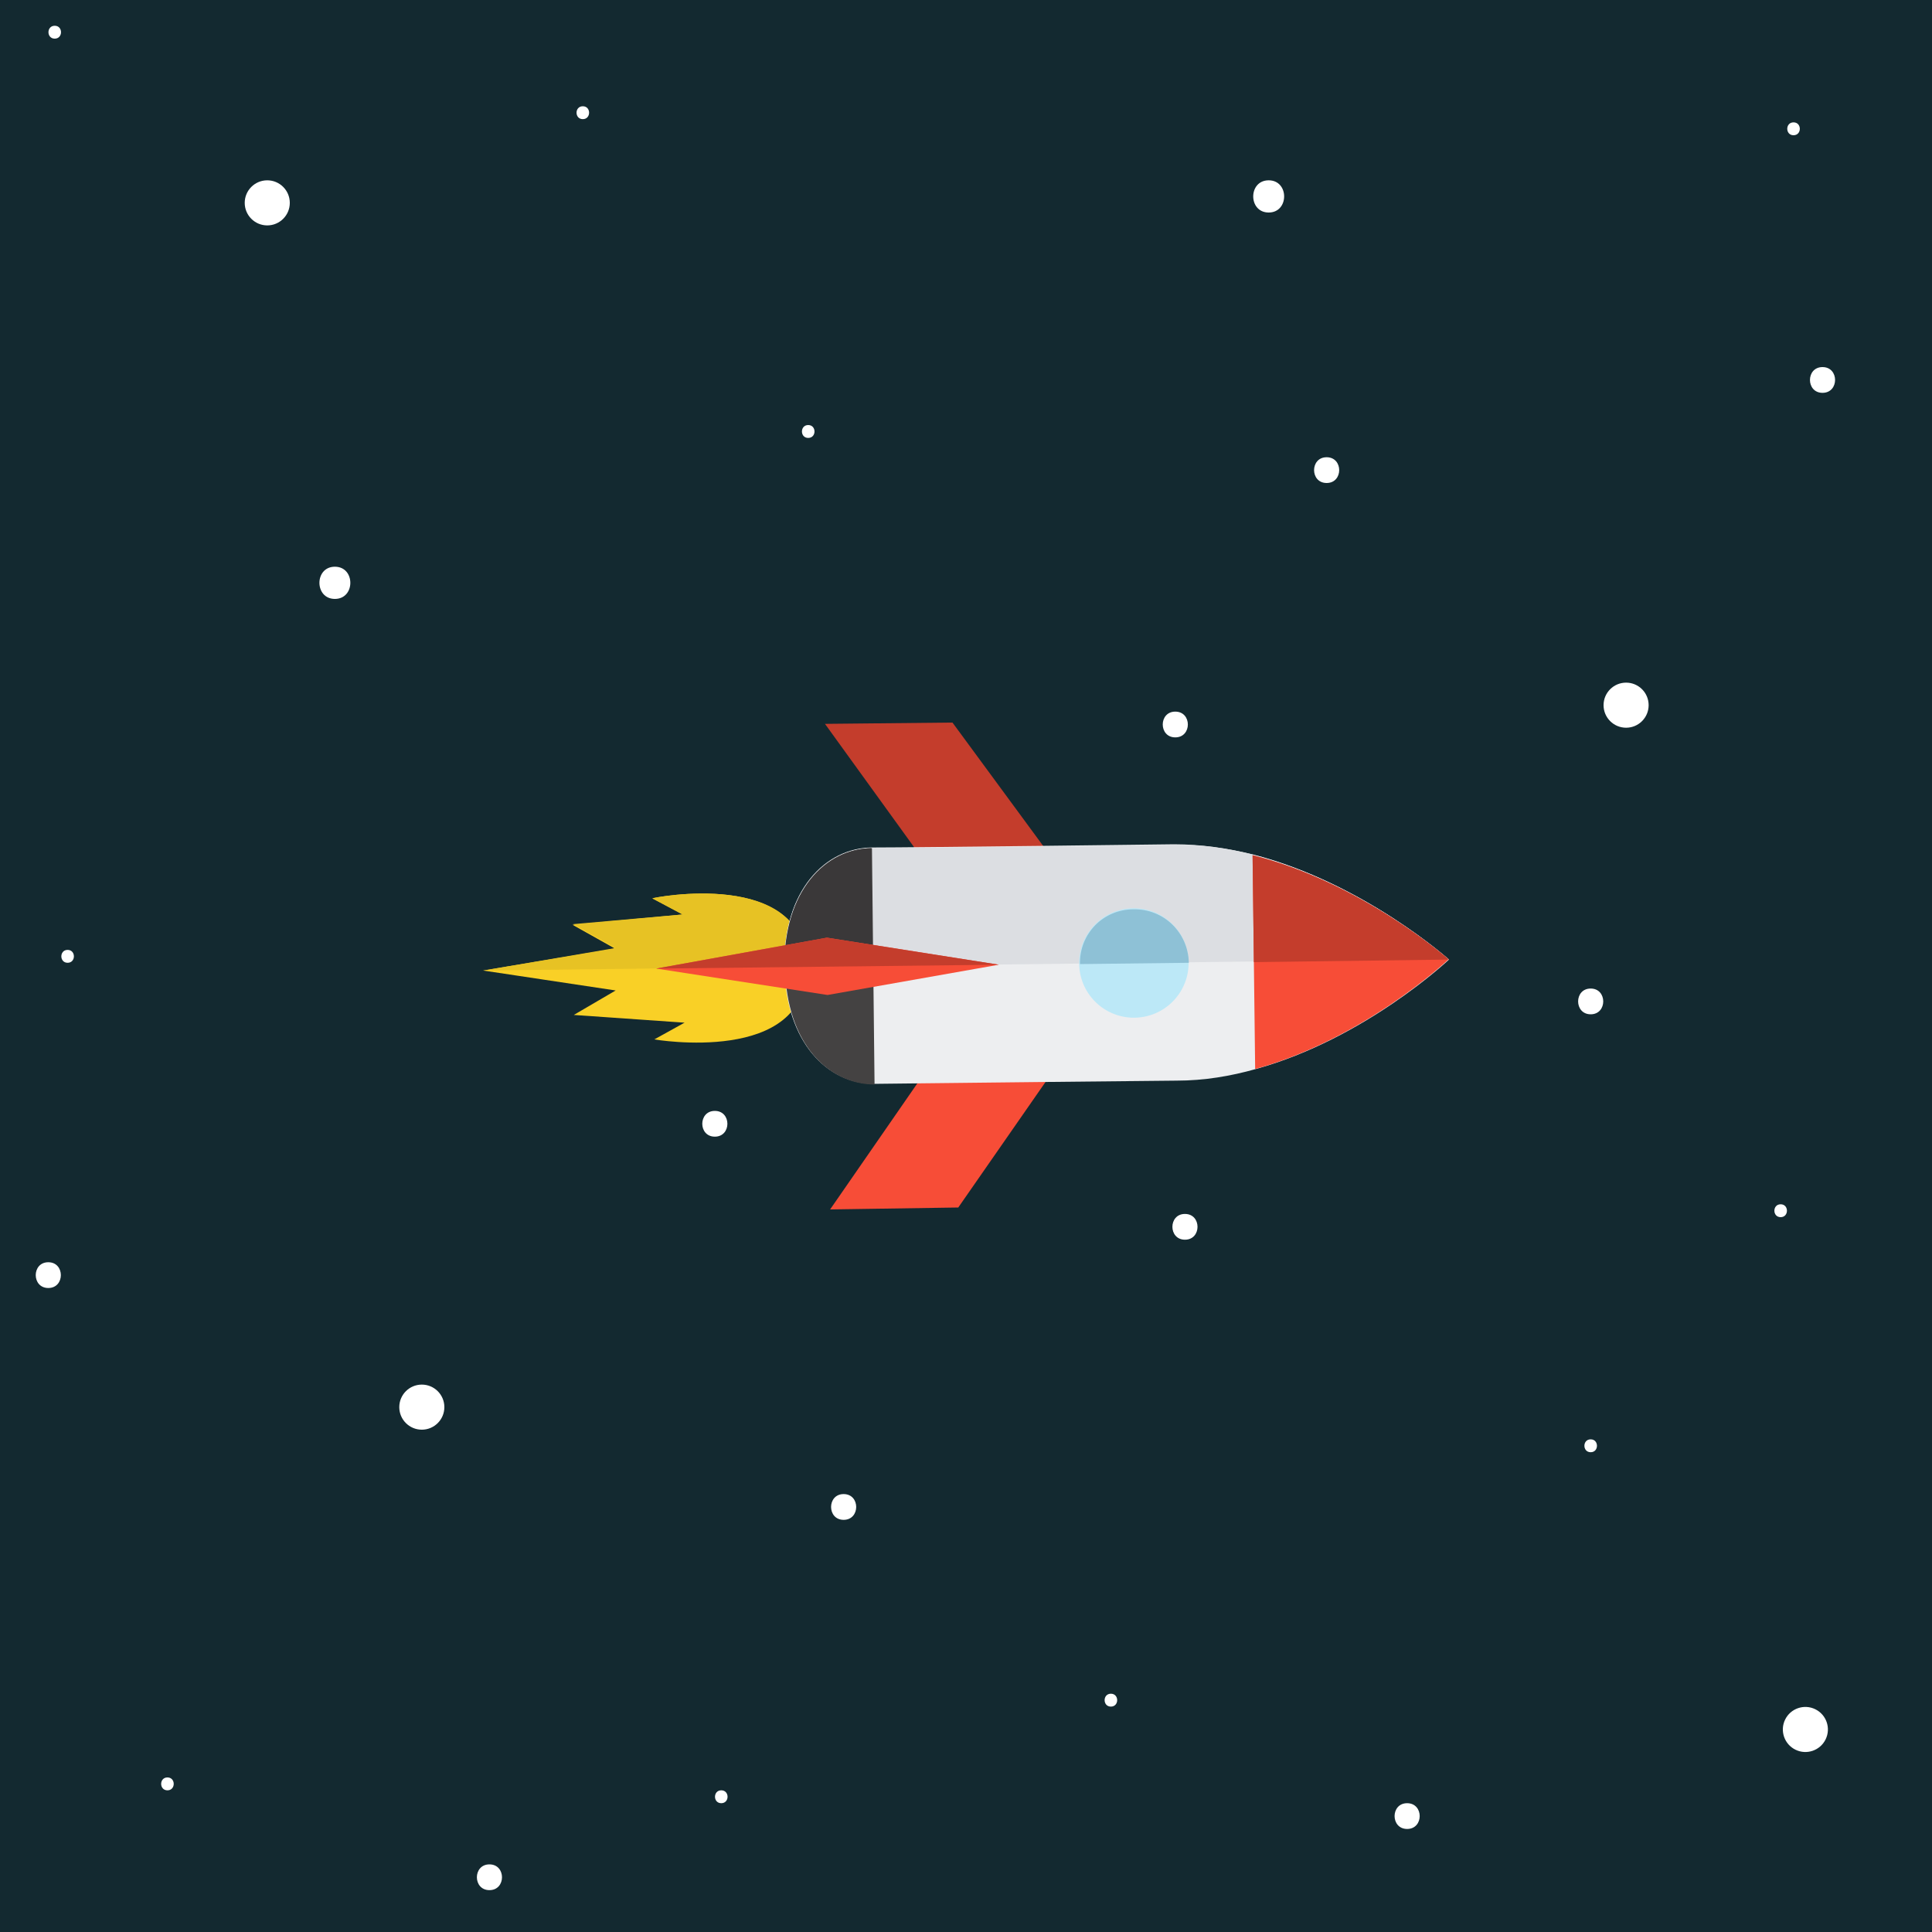 <?xml version="1.0" encoding="utf-8"?>
<!-- Generator: Adobe Illustrator 21.0.2, SVG Export Plug-In . SVG Version: 6.00 Build 0)  -->
<svg version="1.1" xmlns="http://www.w3.org/2000/svg" xmlns:xlink="http://www.w3.org/1999/xlink" x="0px" y="0px"
	 viewBox="0 0 300 300" style="enable-background:new 0 0 300 300;" xml:space="preserve">
<style type="text/css">
	.st0{fill:#132930;}
	.st1{fill:#FFFFFF;}
	.st2{fill:#F9D026;}
	.st3{fill:#E7C224;}
	.st4{fill:#F74D37;}
	.st5{fill:#C43D2C;}
	.st6{fill:#EDEEF0;}
	.st7{fill:#DCDEE2;}
	.st8{fill:#444242;}
	.st9{fill:#3A3839;}
	.st10{fill:#BCE8F7;}
	.st11{fill:#8EC1D6;}
</style>
<g id="Layer_4">
	<rect y="-1" class="st0" width="309" height="307"/>
	<circle class="st1" cx="41.5" cy="31.5" r="3.5"/>
	
		<ellipse transform="matrix(0.439 -0.898 0.898 0.439 -83.915 402.569)" class="st1" cx="280.5" cy="268.5" rx="3.5" ry="3.5"/>
	<circle class="st1" cx="252.5" cy="109.5" r="3.5"/>
	<circle class="st1" cx="65.5" cy="218.5" r="3.5"/>
	<g>
		<g>
			<path class="st1" d="M197,33c3.2,0,3.2-5,0-5C193.8,28,193.8,33,197,33L197,33z"/>
		</g>
	</g>
	<g>
		<g>
			<path class="st1" d="M52,93c3.2,0,3.2-5,0-5C48.8,88,48.8,93,52,93L52,93z"/>
		</g>
	</g>
	<g>
		<g>
			<path class="st1" d="M278.5,21c1.3,0,1.3-2,0-2C277.2,19,277.2,21,278.5,21L278.5,21z"/>
		</g>
	</g>
	<g>
		<g>
			<path class="st1" d="M172.5,265c1.3,0,1.3-2,0-2C171.2,263,171.2,265,172.5,265L172.5,265z"/>
		</g>
	</g>
	<g>
		<g>
			<path class="st1" d="M26,278c1.3,0,1.3-2,0-2C24.7,276,24.7,278,26,278L26,278z"/>
		</g>
	</g>
	<g>
		<g>
			<path class="st1" d="M276.5,189c1.3,0,1.3-2,0-2C275.2,187,275.2,189,276.5,189L276.5,189z"/>
		</g>
	</g>
	<g>
		<g>
			<path class="st1" d="M10.5,149.5c1.3,0,1.3-2,0-2C9.2,147.5,9.2,149.5,10.5,149.5L10.5,149.5z"/>
		</g>
	</g>
	<g>
		<g>
			<path class="st1" d="M125.5,68c1.3,0,1.3-2,0-2C124.2,66,124.2,68,125.5,68L125.5,68z"/>
		</g>
	</g>
	<g>
		<g>
			<path class="st1" d="M90.5,18.5c1.3,0,1.3-2,0-2C89.2,16.5,89.2,18.5,90.5,18.5L90.5,18.5z"/>
		</g>
	</g>
	<g>
		<g>
			<path class="st1" d="M8.5,6c1.3,0,1.3-2,0-2C7.2,4,7.2,6,8.5,6L8.5,6z"/>
		</g>
	</g>
	<g>
		<g>
			<path class="st1" d="M247,225.5c1.3,0,1.3-2,0-2C245.7,223.5,245.7,225.5,247,225.5L247,225.5z"/>
		</g>
	</g>
	<g>
		<g>
			<path class="st1" d="M112,280c1.3,0,1.3-2,0-2C110.7,278,110.7,280,112,280L112,280z"/>
		</g>
	</g>
	<g>
		<g>
			<path class="st1" d="M283,61c2.6,0,2.6-4,0-4C280.4,57,280.4,61,283,61L283,61z"/>
		</g>
	</g>
	<g>
		<g>
			<path class="st1" d="M7.5,200c2.6,0,2.6-4,0-4C4.9,196,4.9,200,7.5,200L7.5,200z"/>
		</g>
	</g>
	<g>
		<g>
			<path class="st1" d="M218.5,284c2.6,0,2.6-4,0-4C215.9,280,215.9,284,218.5,284L218.5,284z"/>
		</g>
	</g>
</g>
<g id="Layer_1">
	<g>
		<path class="st2" d="M101.3,139.5l4.7,2.5l-17.1,1.6l6.6,3.7L75,150.7l20.6,3.1l-6.5,3.8l17.2,1.2l-4.7,2.6
			c0,0,23.8,4.1,23.6-11.3S101.3,139.4,101.3,139.5z"/>
		<path class="st3" d="M101.3,139.5l4.7,2.5L89,143.5l6.6,3.7l-20.5,3.5l50.1-0.6C125.1,134.7,101.3,139.4,101.3,139.5z"/>
		<polygon class="st4" points="164.3,165.2 148.8,187.5 128.9,187.8 144.4,165.4 		"/>
		<polygon class="st5" points="164,134.1 147.9,112.2 128.1,112.4 144,134.4 		"/>
		<path class="st6" d="M182.3,131.1c0,0-39.8,0.5-47,0.5c-7.1,0.1-13.7,6.6-13.5,18.5c0.2,11.9,6.8,18.2,13.9,18.2
			c7.1-0.1,47-0.5,47-0.5c4.3,0,8.4-0.7,12.3-1.8c17-4.7,30-17,30-17s-13.3-11.9-30.4-16.3C190.6,131.7,186.5,131.1,182.3,131.1z"/>
		<path class="st7" d="M182.3,131.2c0,0-39.8,0.5-47,0.5c-7.1,0.1-13.7,6.6-13.5,18.5l13.7-0.2l59.2-0.7L225,149
			c0,0-13.3-11.9-30.4-16.3C190.6,131.7,186.5,131.1,182.3,131.2z"/>
		<path class="st4" d="M194.5,132.8l0.2,16.6l0.2,16.6c17-4.7,30-17,30-17S211.6,137.1,194.5,132.8z"/>
		<path class="st8" d="M135.4,131.7c-7.1,0.1-13.7,6.6-13.5,18.5c0.2,11.9,6.8,18.2,13.9,18.2l-0.2-18.3L135.4,131.7z"/>
		<path class="st9" d="M121.8,150.2l13.7-0.2l-0.2-18.3C128.2,131.8,121.7,138.3,121.8,150.2z"/>
		
			<ellipse transform="matrix(0.699 -0.715 0.715 0.699 -53.918 170.941)" class="st10" cx="176.1" cy="149.5" rx="8.5" ry="8.5"/>
		<polygon class="st4" points="128.4,145.6 101.9,150.4 101.9,150.4 128.5,154.5 155.1,149.8 155.1,149.8 		"/>
		<g>
			<polygon class="st5" points="101.9,150.4 101.9,150.4 155.1,149.8 155.1,149.8 128.4,145.6 			"/>
			<path class="st5" d="M194.5,132.8l0.2,16.6L225,149C225,149,211.6,137.1,194.5,132.8z"/>
		</g>
		<path class="st11" d="M167.7,149.7l16.9-0.2c-0.1-4.7-3.9-8.4-8.6-8.3C171.3,141.2,167.6,145,167.7,149.7z"/>
	</g>
	<g>
		<g>
			<path class="st1" d="M206,75c2.6,0,2.6-4,0-4C203.4,71,203.4,75,206,75L206,75z"/>
		</g>
	</g>
	<g>
		<g>
			<path class="st1" d="M184,192.5c2.6,0,2.6-4,0-4C181.4,188.5,181.4,192.5,184,192.5L184,192.5z"/>
		</g>
	</g>
	<g>
		<g>
			<path class="st1" d="M111,176.5c2.6,0,2.6-4,0-4C108.4,172.5,108.4,176.5,111,176.5L111,176.5z"/>
		</g>
	</g>
	<g>
		<g>
			<path class="st1" d="M131,236c2.6,0,2.6-4,0-4C128.4,232,128.4,236,131,236L131,236z"/>
		</g>
	</g>
	<g>
		<g>
			<path class="st1" d="M76,293.5c2.6,0,2.6-4,0-4C73.4,289.5,73.4,293.5,76,293.5L76,293.5z"/>
		</g>
	</g>
	<g>
		<g>
			<path class="st1" d="M247,157.5c2.6,0,2.6-4,0-4C244.4,153.5,244.4,157.5,247,157.5L247,157.5z"/>
		</g>
	</g>
	<g>
		<g>
			<path class="st1" d="M182.5,114.5c2.6,0,2.6-4,0-4C179.9,110.5,179.9,114.5,182.5,114.5L182.5,114.5z"/>
		</g>
	</g>
</g>
<g id="Layer_2">
</g>
<g id="Layer_3">
</g>
</svg>
